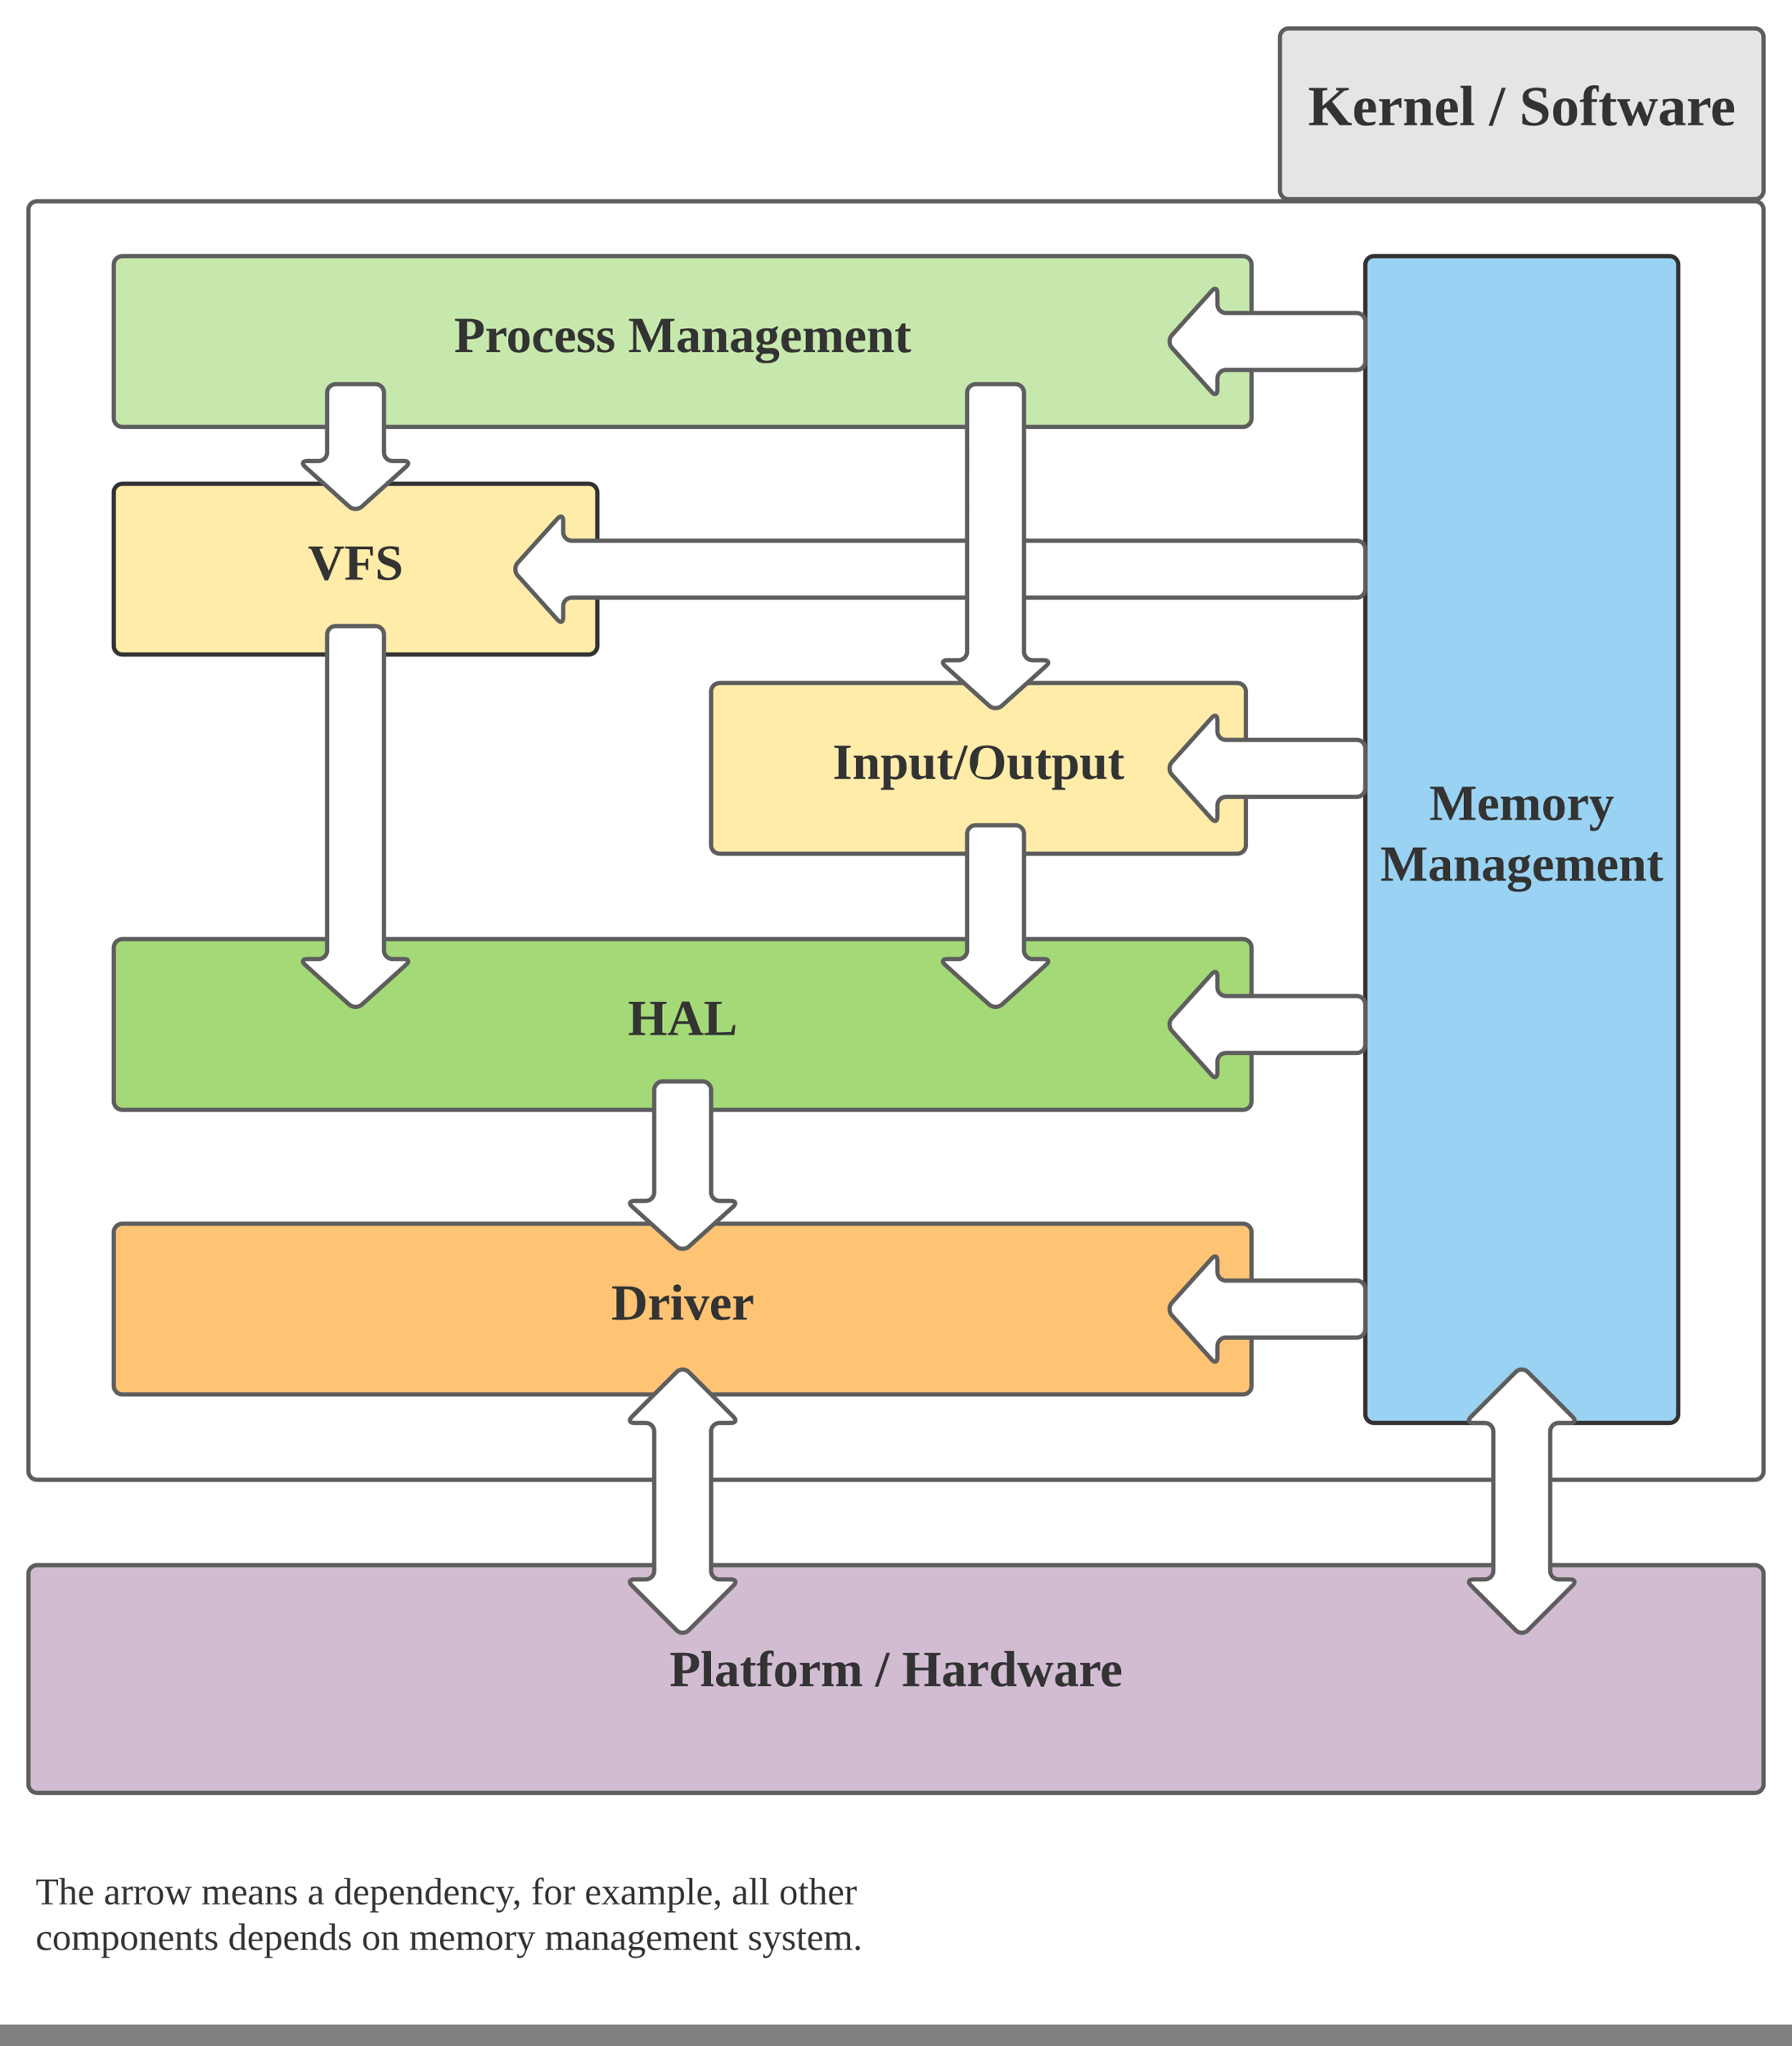 <svg xmlns="http://www.w3.org/2000/svg" xmlns:xlink="http://www.w3.org/1999/xlink" xmlns:lucid="lucid" width="1260" height="1438"><rect width="100%" height="100%" fill="#808080" stroke="none"/><g transform="translate(-280 100)" lucid:page-tab-id="0_0"><path d="M0-1258.83h1870.87v2581.66H0z" fill="#fff"/><path d="M300 47.42c0-3.32 2.7-6 6-6h1208c3.3 0 6 2.68 6 6V934c0 3.3-2.7 6-6 6H306c-3.3 0-6-2.7-6-6z" stroke="#5e5e5e" stroke-width="3" fill="#fff"/><path d="M1240 86c0-3.3 2.7-6 6-6h208c3.3 0 6 2.7 6 6v808c0 3.3-2.7 6-6 6h-208c-3.3 0-6-2.7-6-6z" stroke="#333" stroke-width="3" fill="#99d2f2"/><use xlink:href="#a" transform="matrix(1,0,0,1,1252,92) translate(33.012 384.278)"/><use xlink:href="#b" transform="matrix(1,0,0,1,1252,92) translate(-1.506 426.944)"/><path d="M360 86c0-3.3 2.7-6 6-6h788c3.3 0 6 2.7 6 6v108c0 3.3-2.7 6-6 6H366c-3.3 0-6-2.7-6-6z" stroke="#5e5e5e" stroke-width="3" fill="#c7e8ac"/><use xlink:href="#c" transform="matrix(1,0,0,1,372,92) translate(227.309 55.444)"/><use xlink:href="#b" transform="matrix(1,0,0,1,372,92) translate(349.679 55.444)"/><path d="M1240 154c0 3.3-2.7 6-6 6h-92c-3.3 0-6 2.7-6 6v8c0 3.3-1.8 4-4 1.54l-28-31.08c-2.2-2.46-2.2-6.46 0-8.92l28-31.08c2.2-2.46 4-1.77 4 1.54v8c0 3.3 2.7 6 6 6h92c3.3 0 6 2.7 6 6z" stroke="#5e5e5e" stroke-width="3" fill="#fff"/><path d="M360 246c0-3.3 2.7-6 6-6h328c3.3 0 6 2.7 6 6v108c0 3.3-2.7 6-6 6H366c-3.3 0-6-2.7-6-6z" stroke="#333" stroke-width="3" fill="#ffeca9"/><use xlink:href="#d" transform="matrix(1,0,0,1,372,252) translate(124.519 55.444)"/><path d="M780 386c0-3.3 2.7-6 6-6h364c3.3 0 6 2.7 6 6v108c0 3.3-2.7 6-6 6H786c-3.3 0-6-2.7-6-6z" stroke="#5e5e5e" stroke-width="3" fill="#ffeca9"/><use xlink:href="#e" transform="matrix(1,0,0,1,792,392) translate(73.432 55.444)"/><path d="M1240 314c0 3.3-2.7 6-6 6H682c-3.3 0-6 2.7-6 6v8c0 3.3-1.8 4-4 1.54l-28-31.08c-2.2-2.46-2.2-6.46 0-8.92l28-31.08c2.2-2.46 4-1.77 4 1.54v8c0 3.3 2.7 6 6 6h552c3.3 0 6 2.7 6 6zM1240 454c0 3.3-2.7 6-6 6h-92c-3.3 0-6 2.7-6 6v8c0 3.3-1.8 4-4 1.54l-28-31.08c-2.2-2.46-2.2-6.46 0-8.92l28-31.08c2.2-2.46 4-1.77 4 1.54v8c0 3.3 2.7 6 6 6h92c3.3 0 6 2.7 6 6z" stroke="#5e5e5e" stroke-width="3" fill="#fff"/><path d="M360 566c0-3.3 2.7-6 6-6h788c3.3 0 6 2.7 6 6v108c0 3.3-2.7 6-6 6H366c-3.3 0-6-2.7-6-6z" stroke="#5e5e5e" stroke-width="3" fill="#a3d977"/><use xlink:href="#f" transform="matrix(1,0,0,1,372,572) translate(349.531 55.444)"/><path d="M544 170c3.3 0 6 2.7 6 6v42c0 3.3 2.7 6 6 6h8c3.3 0 4 1.8 1.54 4l-31.08 28c-2.46 2.2-6.46 2.2-8.92 0l-31.08-28c-2.46-2.2-1.77-4 1.54-4h8c3.3 0 6-2.7 6-6v-42c0-3.3 2.7-6 6-6zM994 170c3.3 0 6 2.7 6 6v182c0 3.3 2.7 6 6 6h8c3.3 0 4 1.8 1.54 4l-31.08 28c-2.46 2.2-6.46 2.2-8.92 0l-31.08-28c-2.46-2.2-1.77-4 1.54-4h8c3.3 0 6-2.7 6-6V176c0-3.3 2.7-6 6-6zM544 340c3.3 0 6 2.7 6 6v222c0 3.3 2.7 6 6 6h8c3.3 0 4 1.8 1.54 4l-31.08 28c-2.46 2.2-6.46 2.2-8.92 0l-31.08-28c-2.46-2.2-1.77-4 1.54-4h8c3.3 0 6-2.7 6-6V346c0-3.3 2.7-6 6-6zM994 480c3.3 0 6 2.7 6 6v82c0 3.3 2.7 6 6 6h8c3.3 0 4 1.8 1.54 4l-31.08 28c-2.46 2.2-6.46 2.2-8.92 0l-31.08-28c-2.46-2.2-1.77-4 1.54-4h8c3.3 0 6-2.7 6-6v-82c0-3.3 2.7-6 6-6zM1240 634c0 3.3-2.7 6-6 6h-92c-3.3 0-6 2.7-6 6v8c0 3.3-1.8 4-4 1.54l-28-31.08c-2.2-2.46-2.2-6.46 0-8.92l28-31.08c2.2-2.46 4-1.77 4 1.54v8c0 3.3 2.7 6 6 6h92c3.3 0 6 2.7 6 6z" stroke="#5e5e5e" stroke-width="3" fill="#fff"/><path d="M360 766c0-3.3 2.7-6 6-6h788c3.3 0 6 2.7 6 6v108c0 3.3-2.7 6-6 6H366c-3.3 0-6-2.7-6-6z" stroke="#5e5e5e" stroke-width="3" fill="#ffc374"/><use xlink:href="#g" transform="matrix(1,0,0,1,372,772) translate(337.827 55.444)"/><path d="M774 660c3.3 0 6 2.7 6 6v72c0 3.3 2.7 6 6 6h8c3.3 0 4 1.8 1.54 4l-31.08 28c-2.46 2.2-6.46 2.2-8.92 0l-31.08-28c-2.46-2.2-1.77-4 1.54-4h8c3.3 0 6-2.7 6-6v-72c0-3.3 2.7-6 6-6zM1240 834c0 3.3-2.7 6-6 6h-92c-3.3 0-6 2.7-6 6v8c0 3.3-1.8 4-4 1.54l-28-31.08c-2.2-2.46-2.2-6.46 0-8.92l28-31.08c2.2-2.46 4-1.77 4 1.54v8c0 3.3 2.7 6 6 6h92c3.3 0 6 2.7 6 6z" stroke="#5e5e5e" stroke-width="3" fill="#fff"/><path d="M1180-74c0-3.3 2.7-6 6-6h328c3.3 0 6 2.7 6 6V34c0 3.3-2.7 6-6 6h-328c-3.3 0-6-2.7-6-6z" stroke="#5e5e5e" stroke-width="3" fill="#e5e5e5"/><use xlink:href="#h" transform="matrix(1,0,0,1,1192,-68) translate(7.722 56)"/><use xlink:href="#i" transform="matrix(1,0,0,1,1192,-68) translate(135.167 56)"/><use xlink:href="#j" transform="matrix(1,0,0,1,1192,-68) translate(156.278 56)"/><path d="M300 1006c0-3.3 2.7-6 6-6h1208c3.3 0 6 2.7 6 6v148c0 3.3-2.7 6-6 6H306c-3.3 0-6-2.7-6-6z" stroke="#5e5e5e" stroke-width="3" fill="#d1bcd2"/><use xlink:href="#k" transform="matrix(1,0,0,1,305,1005) translate(445.79 80.007)"/><use xlink:href="#l" transform="matrix(1,0,0,1,305,1005) translate(590.481 80.007)"/><use xlink:href="#m" transform="matrix(1,0,0,1,305,1005) translate(609.247 80.007)"/><g><path d="M755.76 864.24c2.34-2.34 6.14-2.34 8.48 0l31.52 31.52c2.34 2.34 1.55 4.24-1.76 4.24h-8c-3.3 0-6 2.7-6 6v98c0 3.3 2.7 6 6 6h8c3.3 0 4.1 1.9 1.76 4.24l-31.52 31.52c-2.34 2.34-6.14 2.34-8.48 0l-31.52-31.52c-2.34-2.34-1.55-4.24 1.76-4.24h8c3.3 0 6-2.7 6-6v-98c0-3.3-2.7-6-6-6h-8c-3.3 0-4.1-1.9-1.76-4.24z" stroke="#5e5e5e" stroke-width="3" fill="#fff"/></g><path d="M300 1186c0-3.3 2.7-6 6-6h588c3.3 0 6 2.7 6 6v126c0 3.3-2.7 6-6 6H306c-3.3 0-6-2.7-6-6z" stroke="#000" stroke-opacity="0" stroke-width="3" fill="#fff" fill-opacity="0"/><g><use xlink:href="#n" transform="matrix(1,0,0,1,305,1185) translate(0 53.333)"/><use xlink:href="#o" transform="matrix(1,0,0,1,305,1185) translate(48 53.333)"/><use xlink:href="#p" transform="matrix(1,0,0,1,305,1185) translate(116.593 53.333)"/><use xlink:href="#q" transform="matrix(1,0,0,1,305,1185) translate(191.259 53.333)"/><use xlink:href="#r" transform="matrix(1,0,0,1,305,1185) translate(209.704 53.333)"/><use xlink:href="#s" transform="matrix(1,0,0,1,305,1185) translate(348.444 53.333)"/><use xlink:href="#t" transform="matrix(1,0,0,1,305,1185) translate(386.074 53.333)"/><use xlink:href="#u" transform="matrix(1,0,0,1,305,1185) translate(489.556 53.333)"/><use xlink:href="#v" transform="matrix(1,0,0,1,305,1185) translate(522.815 53.333)"/><use xlink:href="#w" transform="matrix(1,0,0,1,305,1185) translate(0 85.333)"/><use xlink:href="#x" transform="matrix(1,0,0,1,305,1185) translate(135.407 85.333)"/><use xlink:href="#y" transform="matrix(1,0,0,1,305,1185) translate(229.333 85.333)"/><use xlink:href="#z" transform="matrix(1,0,0,1,305,1185) translate(262.667 85.333)"/><use xlink:href="#A" transform="matrix(1,0,0,1,305,1185) translate(358.074 85.333)"/><use xlink:href="#B" transform="matrix(1,0,0,1,305,1185) translate(500.741 85.333)"/></g><g><path d="M1345.76 864.24c2.34-2.34 6.14-2.34 8.48 0l31.52 31.52c2.34 2.34 1.55 4.24-1.76 4.24h-8c-3.3 0-6 2.7-6 6v98c0 3.3 2.7 6 6 6h8c3.3 0 4.1 1.9 1.76 4.24l-31.52 31.52c-2.34 2.34-6.14 2.34-8.48 0l-31.52-31.52c-2.34-2.34-1.55-4.24 1.76-4.24h8c3.3 0 6-2.7 6-6v-98c0-3.3-2.7-6-6-6h-8c-3.3 0-4.1-1.9-1.76-4.24z" stroke="#5e5e5e" stroke-width="3" fill="#fff"/></g><defs><path fill="#333" d="M155 0h-10L58-199v181l32 5V0H6v-13l30-5v-200l-30-5v-13h93l67 155 69-155h94v13l-30 5v200l30 5V0H212v-13l32-5v-181" id="C"/><path fill="#333" d="M12-83c0-55 22-85 75-86 52-1 66 33 63 88H64c-1 37 6 64 44 63 14 0 28-4 39-6 3 28-28 25-55 27-57 4-80-31-80-86zm90-17c2-26 0-63-27-48-10 9-11 28-11 48h38" id="D"/><path fill="#333" d="M126-114c3-31-27-37-49-25v123l15 4V0H10v-12l16-4v-133l-16-5v-11h64l2 14c24-16 81-33 96 3 30-24 105-39 105 27v105l17 4V0h-82v-12l14-4v-98c4-33-27-37-51-24 5 35 0 82 2 122l17 4V0h-83v-12l15-4v-98" id="E"/><path fill="#333" d="M90-170c54-1 76 32 76 87 1 56-23 87-77 87-53 0-75-32-75-87s23-86 76-87zM89-14c28-2 26-38 26-69s3-69-26-69c-27 0-24 39-24 69s-3 66 24 69" id="F"/><path fill="#333" d="M132-132c-21 0-37 9-50 16v100l26 4V0H10v-12l21-4v-133l-21-5v-11h69l2 34c17-18 35-41 71-40v61c-17 3-14-14-20-22" id="G"/><path fill="#333" d="M81 5L15-149c-7-2-13-5-11-16h84v11l-20 5 39 91 35-91-19-5v-11h53c2 11-4 13-11 15C134-81 111-5 75 58 65 77 34 83 8 74V32h11c0 24 29 35 43 12 7-11 13-25 19-39" id="H"/><g id="a"><use transform="matrix(0.099,0,0,0.099,0,0)" xlink:href="#C"/><use transform="matrix(0.099,0,0,0.099,33.481,0)" xlink:href="#D"/><use transform="matrix(0.099,0,0,0.099,49.185,0)" xlink:href="#E"/><use transform="matrix(0.099,0,0,0.099,78.716,0)" xlink:href="#F"/><use transform="matrix(0.099,0,0,0.099,96.494,0)" xlink:href="#G"/><use transform="matrix(0.099,0,0,0.099,112.198,0)" xlink:href="#H"/></g><path fill="#333" d="M31-163c51-5 127-20 127 40v107l17 4V0h-61l-4-13C82 13 12 12 12-46c0-51 46-52 95-53 9-45-22-69-57-44l-7 20H31v-40zM62-47c0 30 26 34 45 23v-59c-28 0-45 6-45 36" id="I"/><path fill="#333" d="M127-114c3-31-26-38-50-25v123l15 4V0H10v-12l16-4v-133l-16-5v-11h64l2 14c31-23 102-32 102 30v105l17 4V0h-82v-12l14-4v-98" id="J"/><path fill="#333" d="M9 41c2-18 18-26 32-33C29 1 16-9 16-28l29-33c-21-9-31-25-31-51-2-56 61-65 111-53l39-20c13 12-9 24-14 36 35 54-17 114-90 92-17 34 27 28 56 28 36-1 61 12 60 46-2 46-39 62-91 62-38 0-71-6-76-38zm35-3c6 35 97 29 94-9-2-28-50-14-78-17-8 7-15 14-16 26zm20-150c0 22 4 40 23 40 20 0 24-17 24-40 0-24-4-40-24-40-19 0-23 17-23 40" id="K"/><path fill="#333" d="M78-41c-2 24 21 26 40 20C122 3 98 2 77 4 5 10 32-84 27-147H6v-11l25-7 21-38h26v38h35v18H78v106" id="L"/><g id="b"><use transform="matrix(0.099,0,0,0.099,0,0)" xlink:href="#C"/><use transform="matrix(0.099,0,0,0.099,33.481,0)" xlink:href="#I"/><use transform="matrix(0.099,0,0,0.099,51.259,0)" xlink:href="#J"/><use transform="matrix(0.099,0,0,0.099,71.012,0)" xlink:href="#I"/><use transform="matrix(0.099,0,0,0.099,88.79,0)" xlink:href="#K"/><use transform="matrix(0.099,0,0,0.099,106.568,0)" xlink:href="#D"/><use transform="matrix(0.099,0,0,0.099,122.272,0)" xlink:href="#E"/><use transform="matrix(0.099,0,0,0.099,151.802,0)" xlink:href="#D"/><use transform="matrix(0.099,0,0,0.099,167.506,0)" xlink:href="#J"/><use transform="matrix(0.099,0,0,0.099,187.259,0)" xlink:href="#L"/></g><path fill="#333" d="M92-112c43 4 61-13 61-54s-18-54-61-50v104zm118-54c0 63-50 78-118 74v74l39 5V0H8v-13l28-5v-200l-30-5v-13c88 3 205-20 204 70" id="M"/><path fill="#333" d="M109-18c15 0 31-2 42-6v14c-11 9-31 13-51 13-59 0-86-28-88-86-3-75 66-101 135-80v48h-13c-3-20-7-40-34-37-51 7-55 138 9 134" id="N"/><path fill="#333" d="M102-142c-14-17-68-15-54 18 24 26 83 17 83 72 0 62-72 62-120 47v-45h12c4 23 16 37 43 37 35 0 39-37 9-46-31-9-65-19-64-61 0-52 59-55 108-45v43h-11" id="O"/><g id="c"><use transform="matrix(0.099,0,0,0.099,0,0)" xlink:href="#M"/><use transform="matrix(0.099,0,0,0.099,21.63,0)" xlink:href="#G"/><use transform="matrix(0.099,0,0,0.099,36.642,0)" xlink:href="#F"/><use transform="matrix(0.099,0,0,0.099,54.42,0)" xlink:href="#N"/><use transform="matrix(0.099,0,0,0.099,70.123,0)" xlink:href="#D"/><use transform="matrix(0.099,0,0,0.099,85.827,0)" xlink:href="#O"/><use transform="matrix(0.099,0,0,0.099,99.654,0)" xlink:href="#O"/></g><path fill="#333" d="M256-236v13l-22 5L143 5h-24L23-218l-19-5v-13h103v13l-25 5 66 154 62-154-23-5v-13h69" id="P"/><path fill="#333" d="M92-101v83l39 5V0H8v-13l28-5v-200l-30-5v-13h197v64h-17l-5-42c-27-3-59-2-89-2v96h57l6-30h15v80h-15l-6-31H92" id="Q"/><path fill="#333" d="M185-72C185 13 82 14 19-9v-63h16c2 37 21 58 61 58 46 0 69-51 31-71-42-23-106-23-106-90 0-69 87-70 148-56v56h-16l-7-32c-26-25-110-13-82 35 39 34 121 26 121 100" id="R"/><g id="d"><use transform="matrix(0.099,0,0,0.099,0,0)" xlink:href="#P"/><use transform="matrix(0.099,0,0,0.099,25.58,0)" xlink:href="#Q"/><use transform="matrix(0.099,0,0,0.099,47.21,0)" xlink:href="#R"/></g><path fill="#333" d="M98-18l30 5V0H12v-13l30-5v-200l-30-5v-13h116v13l-30 5v200" id="S"/><path fill="#333" d="M186-86c2 69-46 103-114 85l1 62 25 4v12H5V65l18-4v-210l-18-5v-11h67v8c12-8 26-13 46-13 49 2 67 30 68 84zm-83 71c28 0 31-33 31-69 0-34-2-66-30-66-12 0-23 3-31 7v124c9 2 20 4 30 4" id="T"/><path fill="#333" d="M73-51c-3 31 27 38 51 25v-123l-16-5v-11h66v149l17 4V0h-65l-2-14C94 9 22 18 22-44v-105l-17-5v-11h68v114" id="U"/><path fill="#333" d="M21 4H-4l83-241h25" id="V"/><path fill="#333" d="M140-221c-55 0-64 47-64 103S8-14 140-14c56 0 64-48 64-104s-9-103-64-103zm0 225C61 4 18-36 18-118c0-81 41-120 122-120 80 0 122 39 122 120C262-36 219 4 140 4" id="W"/><g id="e"><use transform="matrix(0.099,0,0,0.099,0,0)" xlink:href="#S"/><use transform="matrix(0.099,0,0,0.099,13.827,0)" xlink:href="#J"/><use transform="matrix(0.099,0,0,0.099,33.58,0)" xlink:href="#T"/><use transform="matrix(0.099,0,0,0.099,53.333,0)" xlink:href="#U"/><use transform="matrix(0.099,0,0,0.099,73.086,0)" xlink:href="#L"/><use transform="matrix(0.099,0,0,0.099,84.84,0)" xlink:href="#V"/><use transform="matrix(0.099,0,0,0.099,94.716,0)" xlink:href="#W"/><use transform="matrix(0.099,0,0,0.099,122.37,0)" xlink:href="#U"/><use transform="matrix(0.099,0,0,0.099,142.123,0)" xlink:href="#L"/><use transform="matrix(0.099,0,0,0.099,153.877,0)" xlink:href="#T"/><use transform="matrix(0.099,0,0,0.099,173.63,0)" xlink:href="#U"/><use transform="matrix(0.099,0,0,0.099,193.383,0)" xlink:href="#L"/></g><path fill="#333" d="M6 0v-13l30-5v-200l-30-5v-13h116v13l-30 5v87h96v-87l-30-5v-13h116v13l-30 5v200l30 5V0H158v-13l30-5v-94H92v94l30 5V0H6" id="X"/><path fill="#333" d="M75-13V0H4v-13l17-5 84-220h51l83 220 18 5V0H152v-13l28-5-23-61H67L45-18zm38-189L74-98h76" id="Y"/><path fill="#333" d="M128-223l-36 5v199l103-3 14-49h16l-7 71H6v-13l30-5v-200l-30-5v-13h122v13" id="Z"/><g id="f"><use transform="matrix(0.099,0,0,0.099,0,0)" xlink:href="#X"/><use transform="matrix(0.099,0,0,0.099,27.654,0)" xlink:href="#Y"/><use transform="matrix(0.099,0,0,0.099,53.235,0)" xlink:href="#Z"/></g><path fill="#333" d="M92-20c74 11 92-29 92-98 0-66-23-103-92-98v196zm150-99C242 9 136 6 6 0v-13l31-5v-200l-31-5v-13h112c81 0 124 34 124 117" id="aa"/><path fill="#333" d="M77-16l18 4V0H8v-12l18-4v-133l-17-5v-11h68v149zM51-196c-16 0-27-10-27-27s10-27 27-27 27 11 27 27c0 17-10 27-27 27" id="ab"/><path fill="#333" d="M168-150L102 4H81L12-149c-7-2-15-4-12-16h85v11l-20 5 42 94 38-94-19-5v-11h54v11" id="ac"/><g id="g"><use transform="matrix(0.099,0,0,0.099,0,0)" xlink:href="#aa"/><use transform="matrix(0.099,0,0,0.099,25.58,0)" xlink:href="#G"/><use transform="matrix(0.099,0,0,0.099,41.284,0)" xlink:href="#ab"/><use transform="matrix(0.099,0,0,0.099,51.16,0)" xlink:href="#ac"/><use transform="matrix(0.099,0,0,0.099,68.938,0)" xlink:href="#D"/><use transform="matrix(0.099,0,0,0.099,84.642,0)" xlink:href="#G"/></g><path fill="#333" d="M258-236v13l-29 5-77 68L255-18l22 5V0h-77l-88-114-20 18v78l34 5V0H6v-13l30-5v-200l-30-5v-13h116v13l-30 5v96l107-96-21-5v-13h80" id="ad"/><path fill="#333" d="M76-16l18 4V0H7v-12l18-4v-218l-17-4v-12h68v234" id="ae"/><g id="h"><use transform="matrix(0.111,0,0,0.111,0,0)" xlink:href="#ad"/><use transform="matrix(0.111,0,0,0.111,31.111,0)" xlink:href="#D"/><use transform="matrix(0.111,0,0,0.111,48.778,0)" xlink:href="#G"/><use transform="matrix(0.111,0,0,0.111,66.444,0)" xlink:href="#J"/><use transform="matrix(0.111,0,0,0.111,88.667,0)" xlink:href="#D"/><use transform="matrix(0.111,0,0,0.111,106.333,0)" xlink:href="#ae"/></g><use transform="matrix(0.111,0,0,0.111,0,0)" xlink:href="#V" id="i"/><path fill="#333" d="M107-230c-31-13-29 30-29 65h34v18H78v131l27 4V0H10v-12l18-4v-131H3v-12l25-7c-8-66 31-98 95-84v39h-11" id="af"/><path fill="#333" d="M154-149l38 94 32-94-20-5v-11h54v11l-13 4L190 4h-21l-38-93L93 4H72L13-149c-7-2-15-4-12-16h82v11l-20 5 36 94 38-94h17" id="ag"/><g id="j"><use transform="matrix(0.111,0,0,0.111,0,0)" xlink:href="#R"/><use transform="matrix(0.111,0,0,0.111,22.222,0)" xlink:href="#F"/><use transform="matrix(0.111,0,0,0.111,42.222,0)" xlink:href="#af"/><use transform="matrix(0.111,0,0,0.111,55.444,0)" xlink:href="#L"/><use transform="matrix(0.111,0,0,0.111,68.667,0)" xlink:href="#ag"/><use transform="matrix(0.111,0,0,0.111,97.444,0)" xlink:href="#I"/><use transform="matrix(0.111,0,0,0.111,117.444,0)" xlink:href="#G"/><use transform="matrix(0.111,0,0,0.111,134.333,0)" xlink:href="#D"/></g><g id="k"><use transform="matrix(0.099,0,0,0.099,0,0)" xlink:href="#M"/><use transform="matrix(0.099,0,0,0.099,21.63,0)" xlink:href="#ae"/><use transform="matrix(0.099,0,0,0.099,31.506,0)" xlink:href="#I"/><use transform="matrix(0.099,0,0,0.099,49.284,0)" xlink:href="#L"/><use transform="matrix(0.099,0,0,0.099,61.037,0)" xlink:href="#af"/><use transform="matrix(0.099,0,0,0.099,72.79,0)" xlink:href="#F"/><use transform="matrix(0.099,0,0,0.099,90.568,0)" xlink:href="#G"/><use transform="matrix(0.099,0,0,0.099,106.272,0)" xlink:href="#E"/></g><use transform="matrix(0.099,0,0,0.099,0,0)" xlink:href="#V" id="l"/><path fill="#333" d="M15-82c-4-69 47-101 113-83l-1-69-17-4v-12h68v234l18 4V0h-63l-4-9C77 23 5-9 15-82zm112-66c-43-16-64 17-61 65 2 33 3 67 32 67 12 0 22-3 29-8v-124" id="ah"/><g id="m"><use transform="matrix(0.099,0,0,0.099,0,0)" xlink:href="#X"/><use transform="matrix(0.099,0,0,0.099,27.654,0)" xlink:href="#I"/><use transform="matrix(0.099,0,0,0.099,45.432,0)" xlink:href="#G"/><use transform="matrix(0.099,0,0,0.099,61.136,0)" xlink:href="#ah"/><use transform="matrix(0.099,0,0,0.099,80.889,0)" xlink:href="#ag"/><use transform="matrix(0.099,0,0,0.099,106.469,0)" xlink:href="#I"/><use transform="matrix(0.099,0,0,0.099,124.247,0)" xlink:href="#G"/><use transform="matrix(0.099,0,0,0.099,139.259,0)" xlink:href="#D"/></g><path fill="#333" d="M55 0v-9l38-5v-207c-22 1-53 0-70 4l-5 37H7v-56h207v56h-12l-5-37-70-3v206l37 5v9H55" id="ai"/><path fill="#333" d="M126-119c3-38-42-31-69-25v132l23 4v8H7v-8l21-4v-226l-24-4v-8h53l-1 98c31-22 99-31 99 31v109c7 3 23-1 20 12h-71v-8l22-4v-107" id="aj"/><path fill="#333" d="M84-170c49 0 66 33 63 87H46c-8 60 38 80 95 63v10C128-2 108 4 88 4 34 4 14-29 14-84c-1-54 22-86 70-86zm33 73c12-57-57-82-69-24-1 7-2 15-2 24h71" id="ak"/><g id="n"><use transform="matrix(0.074,0,0,0.074,0,0)" xlink:href="#ai"/><use transform="matrix(0.074,0,0,0.074,16.222,0)" xlink:href="#aj"/><use transform="matrix(0.074,0,0,0.074,29.556,0)" xlink:href="#ak"/></g><path fill="#333" d="M32-163c41-10 102-14 102 39v112c8 3 24-2 21 12h-45l-4-17C83 13 3 13 13-46c-2-50 45-50 92-51 4-36-5-70-42-56-6 2-12 4-16 6-4 7 0 23-15 20v-36zM42-47c0 41 41 33 63 22v-59c-34 1-63-1-63 37" id="al"/><path fill="#333" d="M57-145c16-10 35-24 60-25v45c-19 1-8-30-40-17l-20 6v124l29 4v8H7v-8l21-4v-141c-8-3-24 2-21-12h48" id="am"/><path fill="#333" d="M90-170c52 0 76 32 76 87 0 54-24 87-77 87-51 0-75-34-75-87 0-54 24-87 76-87zM89-10c39 0 46-35 46-73 0-39-7-73-46-73-39 1-44 34-44 73s6 72 44 73" id="an"/><path fill="#333" d="M240-154L185 4h-14l-41-109L90 4H77L20-153c-7-3-23 1-20-12h79v8l-27 4L91-41l40-108h14l40 109 38-113-28-4v-8h63v8" id="ao"/><g id="o"><use transform="matrix(0.074,0,0,0.074,0,0)" xlink:href="#al"/><use transform="matrix(0.074,0,0,0.074,11.778,0)" xlink:href="#am"/><use transform="matrix(0.074,0,0,0.074,20.593,0)" xlink:href="#am"/><use transform="matrix(0.074,0,0,0.074,29.407,0)" xlink:href="#an"/><use transform="matrix(0.074,0,0,0.074,42.741,0)" xlink:href="#ao"/></g><path fill="#333" d="M126-118c4-37-42-32-68-25v131l24 4v8H8C5-13 21-9 28-12v-141c-7-3-23 1-20-12h48l1 13c22-15 77-30 92 2 32-22 104-36 104 29v109c8 3 24-2 21 12h-75v-8l25-4v-106c3-39-45-31-72-24 7 37 1 88 3 130l25 4v8h-78v-8l24-4v-106" id="ap"/><path fill="#333" d="M125-118c4-37-41-34-68-26v132l23 4v8H8C5-13 21-9 28-12v-141c-7-3-23 1-20-12h47l2 13c31-23 98-29 98 31v109c7 3 23-1 20 12h-72v-8l22-4v-106" id="aq"/><path fill="#333" d="M41-130c7 48 86 23 86 84 0 56-69 57-112 41v-40c20 0 9 29 31 31 35 19 77-26 41-50-27-18-72-13-72-59 0-50 58-52 100-41v36c-19 1-8-25-28-25-21-7-50-1-46 23" id="ar"/><g id="p"><use transform="matrix(0.074,0,0,0.074,0,0)" xlink:href="#ap"/><use transform="matrix(0.074,0,0,0.074,20.741,0)" xlink:href="#ak"/><use transform="matrix(0.074,0,0,0.074,32.519,0)" xlink:href="#al"/><use transform="matrix(0.074,0,0,0.074,44.296,0)" xlink:href="#aq"/><use transform="matrix(0.074,0,0,0.074,57.63,0)" xlink:href="#ar"/></g><use transform="matrix(0.074,0,0,0.074,0,0)" xlink:href="#al" id="q"/><path fill="#333" d="M13-81c0-71 46-101 114-85l-1-72-28-4v-8h57v238c8 3 24-2 21 12h-47l-2-12C80 23 13-1 13-81zm77-74c-37 1-44 33-45 74 0 38 9 66 45 66 14 0 27-3 36-7v-130c-10-1-24-3-36-3" id="as"/><path fill="#333" d="M166-85c3 67-44 102-111 85l1 64 29 4v9H6v-9l21-4v-217c-7-3-22 1-19-12h46l1 9c11-8 26-14 45-14 47 2 64 36 66 85zM56-13c53 14 83-14 78-72 7-53-33-79-78-60v132" id="at"/><path fill="#333" d="M45-84c0 64 52 80 104 63 1 25-30 25-55 25-56 0-80-32-80-88 0-76 62-98 131-80v46h-10c-5-15-4-31-23-35-47-10-67 21-67 69" id="au"/><path fill="#333" d="M161-154L85 37C75 66 49 86 8 75V39c18-2 6 24 29 21 30-4 38-32 47-58L21-153c-7-3-20 0-17-12h77v8l-26 4 45 116 43-116-26-4v-8h62v8" id="av"/><path fill="#333" d="M42-37c43 0 23 74-4 81-7 4-14 8-24 11V42c17-5 29-14 31-30C42-2 20 1 21-18c0-12 9-19 21-19" id="aw"/><g id="r"><use transform="matrix(0.074,0,0,0.074,0,0)" xlink:href="#as"/><use transform="matrix(0.074,0,0,0.074,13.333,0)" xlink:href="#ak"/><use transform="matrix(0.074,0,0,0.074,25.111,0)" xlink:href="#at"/><use transform="matrix(0.074,0,0,0.074,38.444,0)" xlink:href="#ak"/><use transform="matrix(0.074,0,0,0.074,50.222,0)" xlink:href="#aq"/><use transform="matrix(0.074,0,0,0.074,63.556,0)" xlink:href="#as"/><use transform="matrix(0.074,0,0,0.074,76.889,0)" xlink:href="#ak"/><use transform="matrix(0.074,0,0,0.074,88.667,0)" xlink:href="#aq"/><use transform="matrix(0.074,0,0,0.074,102,0)" xlink:href="#au"/><use transform="matrix(0.074,0,0,0.074,113.778,0)" xlink:href="#av"/><use transform="matrix(0.074,0,0,0.074,125.407,0)" xlink:href="#aw"/></g><path fill="#333" d="M103-236c-39-15-35 32-34 71h44v15H69v136l35 6v8H15v-8l25-6v-136H11v-9l29-7c-6-59 23-100 80-84v36c-15 2-12-14-17-22" id="ax"/><g id="s"><use transform="matrix(0.074,0,0,0.074,0,0)" xlink:href="#ax"/><use transform="matrix(0.074,0,0,0.074,8.815,0)" xlink:href="#an"/><use transform="matrix(0.074,0,0,0.074,22.148,0)" xlink:href="#am"/></g><path fill="#333" d="M156-12c7 3 23-1 20 12h-75v-8l22-4-38-58-45 58 23 4v8H3v-8l19-3 55-71-48-71c-7-3-23 1-20-12h75v8l-22 4 32 48 37-48-23-4v-8h59v8l-19 3-46 60" id="ay"/><path fill="#333" d="M65-12l28 4v8H7v-8l28-4v-226l-28-4v-8h58v238" id="az"/><g id="t"><use transform="matrix(0.074,0,0,0.074,0,0)" xlink:href="#ak"/><use transform="matrix(0.074,0,0,0.074,11.778,0)" xlink:href="#ay"/><use transform="matrix(0.074,0,0,0.074,25.111,0)" xlink:href="#al"/><use transform="matrix(0.074,0,0,0.074,36.889,0)" xlink:href="#ap"/><use transform="matrix(0.074,0,0,0.074,57.63,0)" xlink:href="#at"/><use transform="matrix(0.074,0,0,0.074,70.963,0)" xlink:href="#az"/><use transform="matrix(0.074,0,0,0.074,78.37,0)" xlink:href="#ak"/><use transform="matrix(0.074,0,0,0.074,90.148,0)" xlink:href="#aw"/></g><g id="u"><use transform="matrix(0.074,0,0,0.074,0,0)" xlink:href="#al"/><use transform="matrix(0.074,0,0,0.074,11.778,0)" xlink:href="#az"/><use transform="matrix(0.074,0,0,0.074,19.185,0)" xlink:href="#az"/></g><path fill="#333" d="M54-38c-1 25 24 26 44 20v12C71 10 25 9 25-35v-115H4c-2-14 14-10 21-15l18-38h11v38h38v15H54v112" id="aA"/><g id="v"><use transform="matrix(0.074,0,0,0.074,0,0)" xlink:href="#an"/><use transform="matrix(0.074,0,0,0.074,13.333,0)" xlink:href="#aA"/><use transform="matrix(0.074,0,0,0.074,20.741,0)" xlink:href="#aj"/><use transform="matrix(0.074,0,0,0.074,34.074,0)" xlink:href="#ak"/><use transform="matrix(0.074,0,0,0.074,45.852,0)" xlink:href="#am"/></g><g id="w"><use transform="matrix(0.074,0,0,0.074,0,0)" xlink:href="#au"/><use transform="matrix(0.074,0,0,0.074,11.778,0)" xlink:href="#an"/><use transform="matrix(0.074,0,0,0.074,25.111,0)" xlink:href="#ap"/><use transform="matrix(0.074,0,0,0.074,45.852,0)" xlink:href="#at"/><use transform="matrix(0.074,0,0,0.074,59.185,0)" xlink:href="#an"/><use transform="matrix(0.074,0,0,0.074,72.519,0)" xlink:href="#aq"/><use transform="matrix(0.074,0,0,0.074,85.852,0)" xlink:href="#ak"/><use transform="matrix(0.074,0,0,0.074,97.63,0)" xlink:href="#aq"/><use transform="matrix(0.074,0,0,0.074,110.963,0)" xlink:href="#aA"/><use transform="matrix(0.074,0,0,0.074,118.37,0)" xlink:href="#ar"/></g><g id="x"><use transform="matrix(0.074,0,0,0.074,0,0)" xlink:href="#as"/><use transform="matrix(0.074,0,0,0.074,13.333,0)" xlink:href="#ak"/><use transform="matrix(0.074,0,0,0.074,25.111,0)" xlink:href="#at"/><use transform="matrix(0.074,0,0,0.074,38.444,0)" xlink:href="#ak"/><use transform="matrix(0.074,0,0,0.074,50.222,0)" xlink:href="#aq"/><use transform="matrix(0.074,0,0,0.074,63.556,0)" xlink:href="#as"/><use transform="matrix(0.074,0,0,0.074,76.889,0)" xlink:href="#ar"/></g><g id="y"><use transform="matrix(0.074,0,0,0.074,0,0)" xlink:href="#an"/><use transform="matrix(0.074,0,0,0.074,13.333,0)" xlink:href="#aq"/></g><g id="z"><use transform="matrix(0.074,0,0,0.074,0,0)" xlink:href="#ap"/><use transform="matrix(0.074,0,0,0.074,20.741,0)" xlink:href="#ak"/><use transform="matrix(0.074,0,0,0.074,32.519,0)" xlink:href="#ap"/><use transform="matrix(0.074,0,0,0.074,53.259,0)" xlink:href="#an"/><use transform="matrix(0.074,0,0,0.074,66.593,0)" xlink:href="#am"/><use transform="matrix(0.074,0,0,0.074,75.407,0)" xlink:href="#av"/></g><path fill="#333" d="M141-152c28 39 5 97-54 97-9 0-20-2-27-3L49-35c29 22 130-14 124 52-4 45-38 57-88 61C21 83-8 26 45-2 33-6 22-15 21-31l28-31c-19-9-28-26-28-51-2-51 53-65 100-52l38-20 7 8zM85 64c35 0 61-11 61-42 0-35-57-17-89-21-9 8-16 19-17 34 0 25 19 29 45 29zM52-113c1 26 7 46 35 44 28-1 34-16 35-44 0-26-6-43-34-43s-36 17-36 43" id="aB"/><g id="A"><use transform="matrix(0.074,0,0,0.074,0,0)" xlink:href="#ap"/><use transform="matrix(0.074,0,0,0.074,20.741,0)" xlink:href="#al"/><use transform="matrix(0.074,0,0,0.074,32.519,0)" xlink:href="#aq"/><use transform="matrix(0.074,0,0,0.074,45.852,0)" xlink:href="#al"/><use transform="matrix(0.074,0,0,0.074,57.63,0)" xlink:href="#aB"/><use transform="matrix(0.074,0,0,0.074,70.963,0)" xlink:href="#ak"/><use transform="matrix(0.074,0,0,0.074,82.741,0)" xlink:href="#ap"/><use transform="matrix(0.074,0,0,0.074,103.481,0)" xlink:href="#ak"/><use transform="matrix(0.074,0,0,0.074,115.259,0)" xlink:href="#aq"/><use transform="matrix(0.074,0,0,0.074,128.593,0)" xlink:href="#aA"/></g><path fill="#333" d="M45-37c13 0 21 8 21 21C67-2 57 4 45 5 33 4 23-2 24-16c0-13 8-21 21-21" id="aC"/><g id="B"><use transform="matrix(0.074,0,0,0.074,0,0)" xlink:href="#ar"/><use transform="matrix(0.074,0,0,0.074,10.37,0)" xlink:href="#av"/><use transform="matrix(0.074,0,0,0.074,23.704,0)" xlink:href="#ar"/><use transform="matrix(0.074,0,0,0.074,34.074,0)" xlink:href="#aA"/><use transform="matrix(0.074,0,0,0.074,41.481,0)" xlink:href="#ak"/><use transform="matrix(0.074,0,0,0.074,53.259,0)" xlink:href="#ap"/><use transform="matrix(0.074,0,0,0.074,74,0)" xlink:href="#aC"/></g></defs></g></svg>